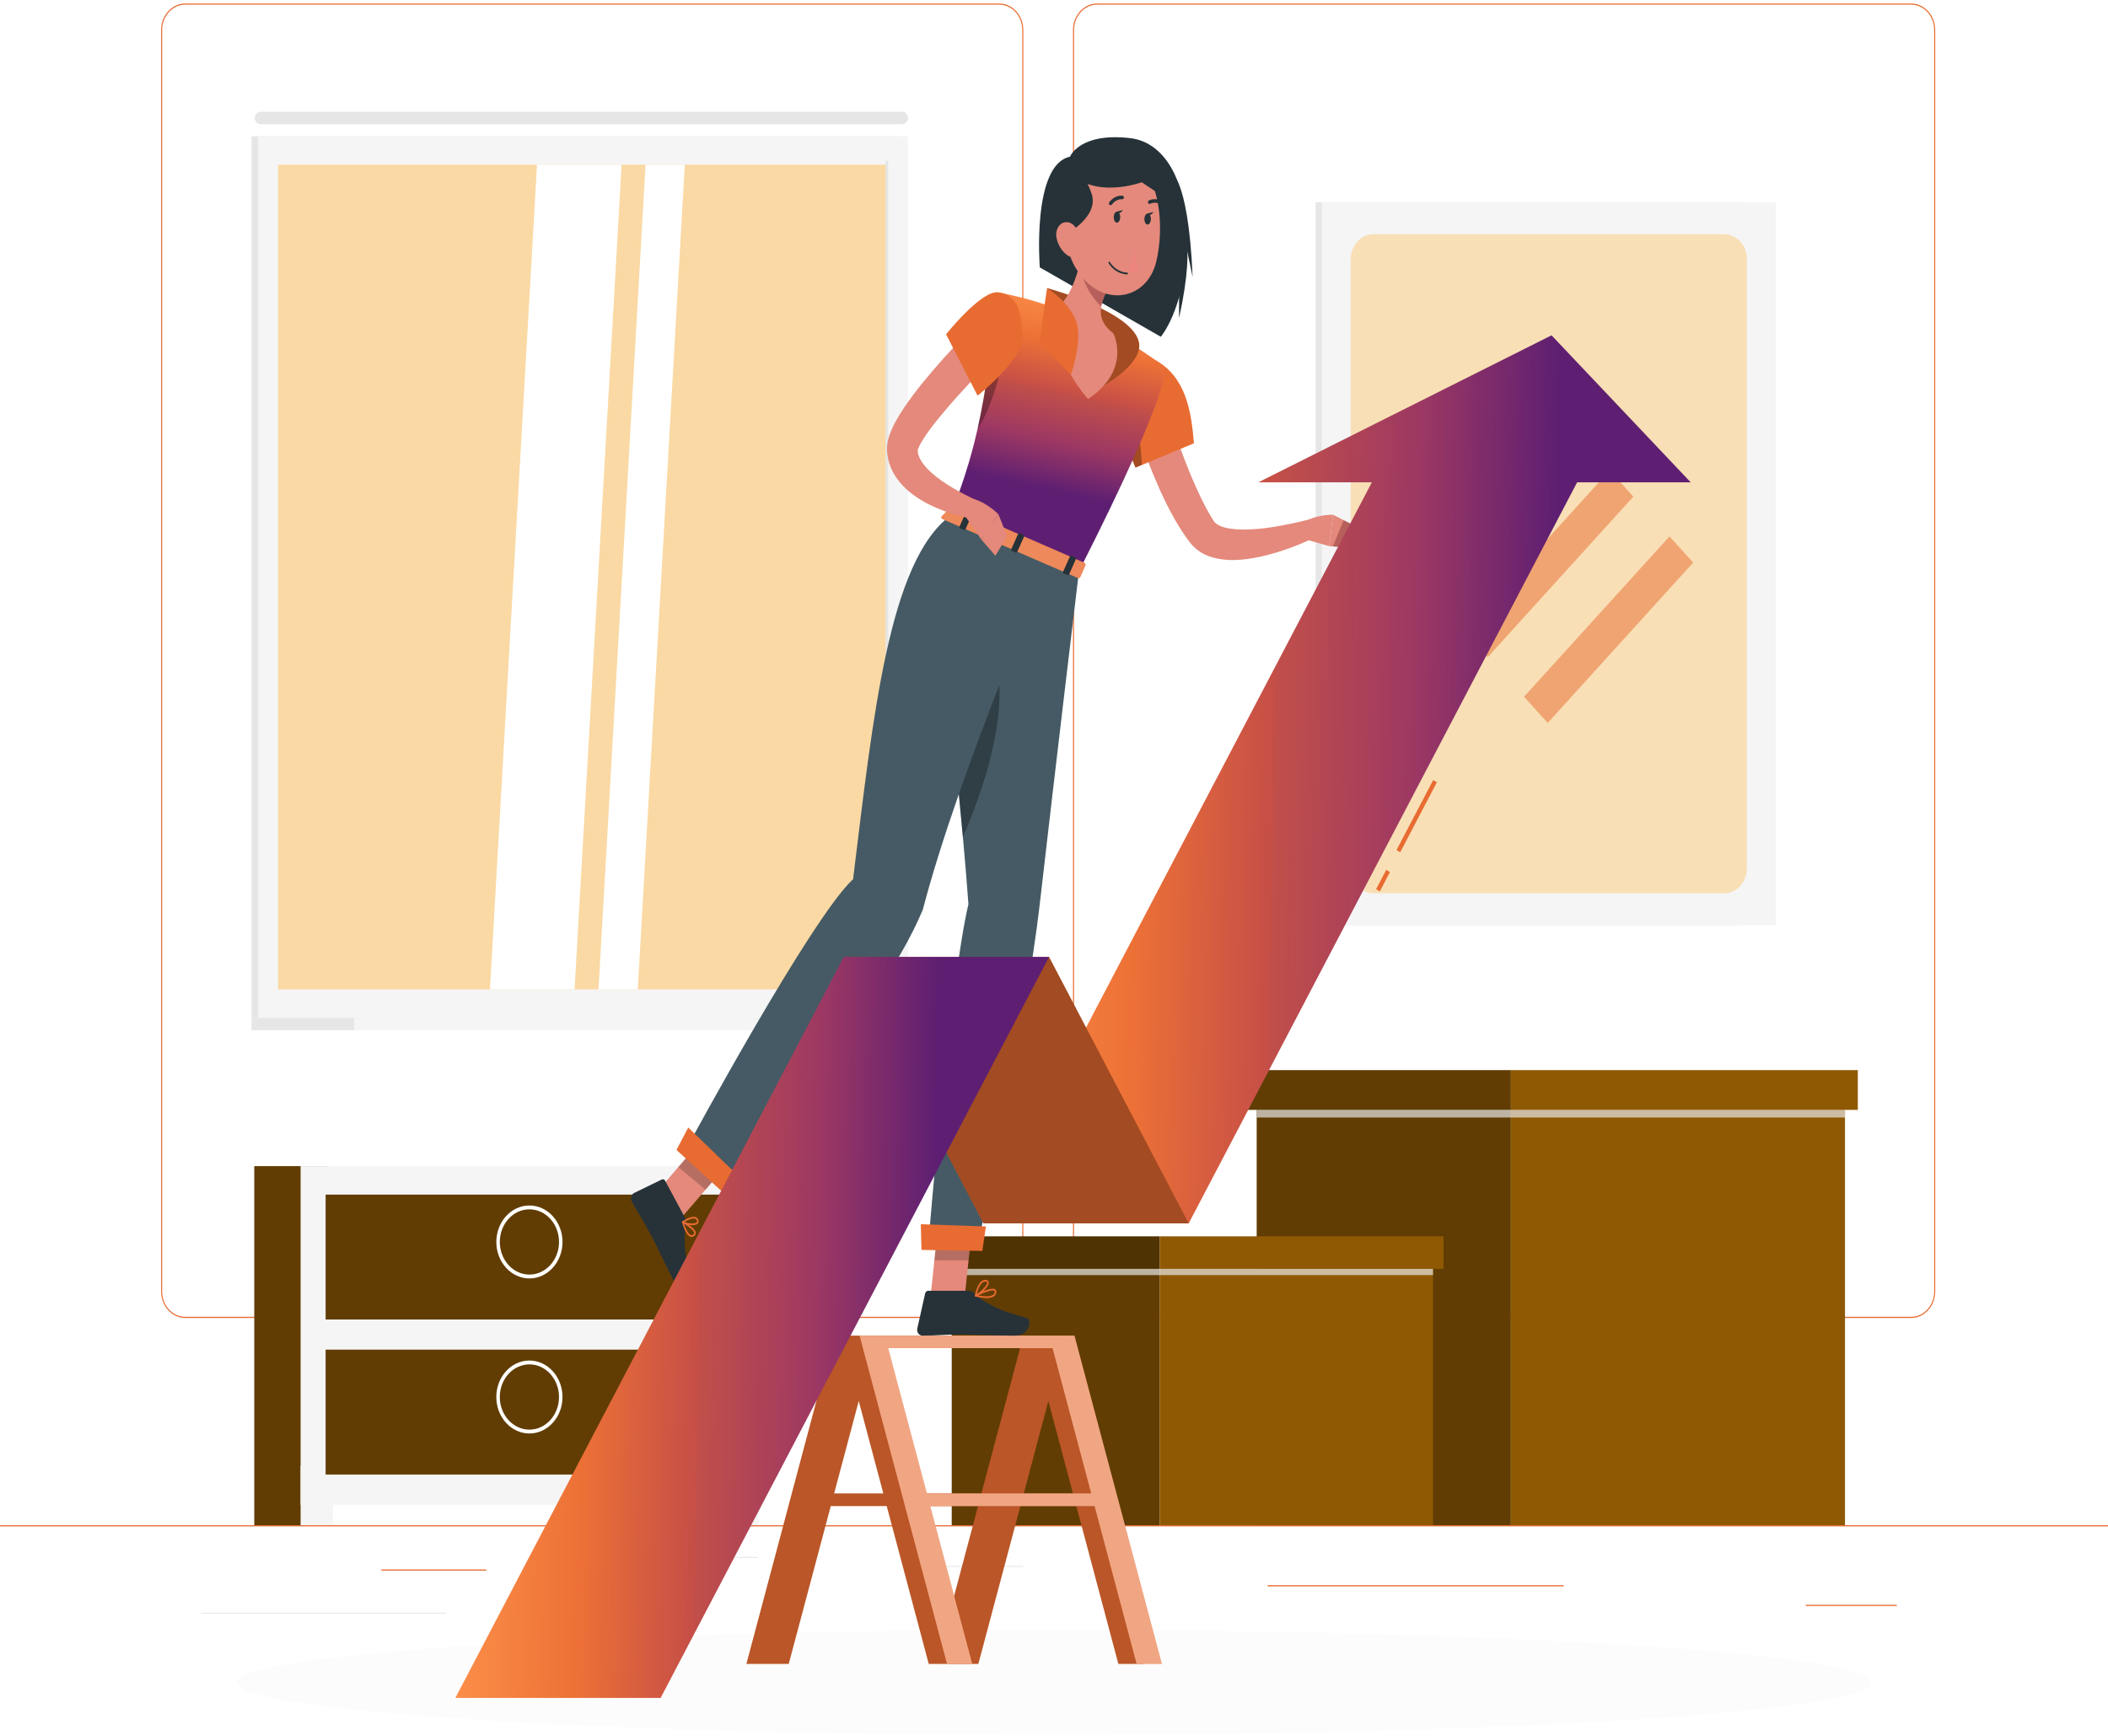 <svg width="465" height="383" viewBox="0 0 465 383" fill="none" xmlns="http://www.w3.org/2000/svg">
<path d="M465 336.477H0V336.733H465V336.477Z" fill="#E86B31"/>
<path d="M107.258 346.238H84.125V346.495H107.258V346.238Z" fill="#E86B31"/>
<path d="M167.243 343.455H141.668V343.711H167.243V343.455Z" fill="#EBEBEB"/>
<path d="M98.369 355.758H44.328V356.014H98.369V355.758Z" fill="#EBEBEB"/>
<path d="M418.413 354.037H398.328V354.293H418.413V354.037Z" fill="#E86B31"/>
<path d="M225.729 345.436H199.754V345.692H225.729V345.436Z" fill="#EBEBEB"/>
<path d="M344.928 349.707H279.621V349.963H344.928V349.707Z" fill="#E86B31"/>
<path d="M220.426 290.752H40.844C37.917 290.752 35.535 288.126 35.535 284.9V6.627C35.535 3.401 37.917 0.775 40.844 0.775H220.426C223.351 0.775 225.733 3.401 225.733 6.627V284.9C225.733 288.126 223.351 290.752 220.426 290.752ZM40.844 1.033C38.044 1.033 35.768 3.542 35.768 6.628V284.901C35.768 287.987 38.044 290.496 40.844 290.496H220.426C223.224 290.496 225.501 287.987 225.501 284.901V6.627C225.501 3.542 223.224 1.032 220.426 1.032L40.844 1.033Z" fill="#E86B31"/>
<path d="M421.58 290.752H241.999C239.072 290.752 236.691 288.126 236.691 284.9V6.627C236.691 3.401 239.073 0.775 241.999 0.775H421.58C424.508 0.775 426.888 3.401 426.888 6.627V284.9C426.889 288.126 424.508 290.752 421.58 290.752ZM241.999 1.033C239.201 1.033 236.924 3.542 236.924 6.628V284.901C236.924 287.987 239.201 290.496 241.999 290.496H421.58C424.379 290.496 426.656 287.987 426.656 284.901V6.627C426.656 3.542 424.379 1.032 421.58 1.032L241.999 1.033Z" fill="#E86B31"/>
<path d="M197.152 30.047H55.48V224.569H197.152V30.047Z" fill="#E6E6E6"/>
<path d="M200.29 30.047H56.945V224.569H200.29V30.047Z" fill="#F5F5F5"/>
<path d="M57.443 27.393H199.054C199.736 27.393 200.294 26.778 200.294 26.027C200.294 25.275 199.736 24.66 199.054 24.66H57.443C56.761 24.66 56.203 25.275 56.203 26.027C56.203 26.778 56.761 27.393 57.443 27.393Z" fill="#E6E6E6"/>
<path d="M197.152 224.568H55.48V227.277H197.152V224.568Z" fill="#E6E6E6"/>
<path d="M214.649 224.568H78.176V227.277H214.649V224.568Z" fill="#F5F5F5"/>
<path opacity="0.5" d="M195.895 218.274L195.895 36.342L61.343 36.342L61.343 218.274L195.895 218.274Z" fill="#FFBE55"/>
<path d="M108.078 218.274L118.454 36.342H137.121L126.745 218.274H108.078Z" fill="white"/>
<path d="M132.023 218.274L142.399 36.342H151.061L140.685 218.274H132.023Z" fill="white"/>
<path d="M195.895 157.954L195.895 35.492H195.337L195.337 157.954H195.895Z" fill="#E6E6E6"/>
<path d="M167.252 257.254H150.82V336.474H167.252V257.254Z" fill="#E6E6E6"/>
<path d="M160.134 336.475H167.249V323.33H159.961L160.134 336.475Z" fill="#F5F5F5"/>
<path d="M72.522 257.254H56.09V336.474H72.522V257.254Z" fill="#613D03"/>
<path d="M167.244 257.254H66.309V331.95H167.244V257.254Z" fill="#F5F5F5"/>
<path d="M73.425 336.475H66.309V323.33H73.597L73.425 336.475Z" fill="#F5F5F5"/>
<path d="M161.724 263.539H71.828V291.089H161.724V263.539Z" fill="#613D03"/>
<path d="M116.783 282.032C112.759 282.032 109.484 278.422 109.484 273.986C109.484 269.55 112.759 265.939 116.783 265.939C120.808 265.939 124.083 269.549 124.083 273.986C124.083 278.423 120.809 282.032 116.783 282.032ZM116.783 266.788C113.184 266.788 110.254 270.017 110.254 273.986C110.254 277.955 113.183 281.183 116.783 281.183C120.383 281.183 123.313 277.955 123.313 273.986C123.313 270.018 120.384 266.788 116.783 266.788Z" fill="white"/>
<path d="M161.724 297.742H71.828V325.293H161.724V297.742Z" fill="#613D03"/>
<path d="M116.78 316.236C112.755 316.236 109.48 312.626 109.48 308.189C109.48 303.752 112.755 300.143 116.78 300.143C120.805 300.143 124.08 303.752 124.08 308.189C124.08 312.626 120.806 316.236 116.78 316.236ZM116.78 300.992C113.18 300.992 110.251 304.222 110.251 308.189C110.251 312.158 113.179 315.387 116.78 315.387C120.381 315.387 123.31 312.159 123.31 308.189C123.31 304.222 120.381 300.992 116.78 300.992Z" fill="white"/>
<path d="M277.21 336.469H333.285V244.845H277.21V336.469Z" fill="#613D03"/>
<path d="M406.985 244.848H333.285V336.471H406.985V244.848Z" fill="#8F5903"/>
<path opacity="0.7" d="M277.209 246.533L406.984 246.533V237.043L277.209 237.043V246.533Z" fill="#E6E6E6"/>
<path d="M274.382 244.848H333.285V236.075H274.382V244.848Z" fill="#613D03"/>
<path d="M409.813 236.074H333.285V244.847H409.813V236.074Z" fill="#8F5903"/>
<path d="M209.939 336.473H255.814V279.918H209.939V336.473Z" fill="#613D03"/>
<path d="M316.108 279.914H255.814V336.468H316.108V279.914Z" fill="#8F5903"/>
<path opacity="0.7" d="M209.935 281.297H316.104V273.533H209.935V281.297Z" fill="#E6E6E6"/>
<path d="M207.624 279.918H255.812V272.742H207.624V279.918Z" fill="#503303"/>
<path d="M318.42 272.742H255.812V279.919H318.42V272.742Z" fill="#8F5903"/>
<path d="M383.735 44.621H290.211V204.115H383.735V44.621Z" fill="#E6E6E6"/>
<path d="M391.732 44.621H291.566V204.115H391.732V44.621Z" fill="#F5F5F5"/>
<path opacity="0.4" d="M297.953 191.535V57.201C297.953 54.142 300.203 51.662 302.978 51.662H380.32C383.096 51.662 385.345 54.142 385.345 57.201V191.536C385.345 194.596 383.096 197.076 380.32 197.076H302.978C300.203 197.075 297.953 194.595 297.953 191.535Z" fill="#FFBE55"/>
<path opacity="0.5" d="M360.3 109.561L355.066 103.791L322.979 139.163L328.213 144.932L360.3 109.561Z" fill="#E86B31"/>
<path d="M347.117 95.016L341.883 89.246L309.796 124.618L315.03 130.387L347.117 95.016Z" fill="#F5F5F5"/>
<path opacity="0.5" d="M373.499 124.109L368.266 118.34L336.179 153.712L341.412 159.481L373.499 124.109Z" fill="#E86B31"/>
<path opacity="0.3" d="M232.504 382.777C332.09 382.777 412.821 377.58 412.821 371.169C412.821 364.758 332.09 359.561 232.504 359.561C132.918 359.561 52.188 364.758 52.188 371.169C52.188 377.58 132.918 382.777 232.504 382.777Z" fill="#F5F5F5"/>
<path d="M234.037 298.618L235.093 294.65H183.934L164.652 367.064H173.983L183.255 332.242H195.602L204.874 367.064H215.811L225.083 332.242H237.43L246.702 367.064H252.261L234.037 298.618ZM183.993 329.472L189.428 309.058L194.864 329.472H183.993ZM208.457 359.64L201.161 332.242H215.752L208.457 359.64ZM216.49 329.472H200.424L192.208 298.618L192.527 297.419H225.024L216.49 329.472ZM225.82 329.472L231.256 309.058L236.692 329.472H225.82Z" fill="#E86B31"/>
<path opacity="0.2" d="M234.037 298.618L235.093 294.65H183.934L164.652 367.064H173.983L183.255 332.242H195.602L204.874 367.064H215.811L225.083 332.242H237.43L246.702 367.064H252.261L234.037 298.618ZM183.993 329.472L189.428 309.058L194.864 329.472H183.993ZM208.457 359.64L201.161 332.242H215.752L208.457 359.64ZM216.49 329.472H200.424L192.208 298.618L192.527 297.419H225.024L216.49 329.472ZM225.82 329.472L231.256 309.058L236.692 329.472H225.82Z" fill="black"/>
<path d="M237.009 294.65H189.621L208.903 367.064H214.462L205.19 332.242H241.458L250.73 367.064H256.29L237.009 294.65ZM204.454 329.472L195.919 297.419H232.187L240.722 329.472H204.454Z" fill="#E86B31"/>
<path opacity="0.4" d="M237.009 294.65H189.621L208.903 367.064H214.462L205.19 332.242H241.458L250.73 367.064H256.29M204.454 329.472L195.919 297.419H232.187L240.722 329.472H204.454Z" fill="white"/>
<path d="M236.031 34.569C236.031 34.569 238.088 29.187 249.284 30.469C257.429 31.402 262.377 41.062 261.758 54.731C261.137 68.4 256.062 74.293 256.062 74.293L229.367 58.989C229.367 58.989 227.549 36.364 236.031 34.569Z" fill="#263238"/>
<path d="M260.086 49.006V70.195C264.271 51.115 260.086 49.006 260.086 49.006Z" fill="#263238"/>
<path d="M258.728 40.457L263.08 61.095C262.109 37.989 257.581 36.922 258.728 40.457Z" fill="#263238"/>
<path d="M258.032 92.256C258.707 94.247 259.428 96.382 260.194 98.416C260.944 100.475 261.715 102.52 262.545 104.52C263.387 106.513 264.251 108.475 265.177 110.36C265.647 111.298 266.127 112.212 266.626 113.096C266.865 113.56 267.14 113.947 267.394 114.379L267.741 114.939C267.787 115.016 267.84 115.093 267.91 115.171C268.172 115.48 268.667 115.825 269.335 116.096C270.001 116.367 270.819 116.55 271.68 116.664C273.42 116.898 275.346 116.85 277.287 116.689C279.237 116.535 281.219 116.232 283.198 115.838C285.177 115.484 287.194 115.001 289.12 114.517L290.379 118.386C286.419 120.354 282.399 121.814 278.07 122.804C275.904 123.274 273.67 123.594 271.263 123.535C270.057 123.487 268.805 123.352 267.481 122.97C266.166 122.587 264.734 121.941 263.439 120.726C263.117 120.427 262.809 120.091 262.525 119.728C262.358 119.523 262.293 119.423 262.2 119.296L261.931 118.922C261.583 118.422 261.194 117.927 260.882 117.418L259.907 115.896L259.012 114.349C257.853 112.279 256.796 110.18 255.846 108.045C254.899 105.911 253.996 103.766 253.172 101.591C252.366 99.39 251.59 97.256 250.902 94.924L258.032 92.256Z" fill="#E4897B"/>
<path d="M288.621 119.174L293.228 120.492L294.019 113.545C294.019 113.545 289.309 113.483 287.059 115.769L288.621 119.174Z" fill="#E4897B"/>
<path d="M299.023 120.89L298.37 115.762L294.02 113.545L293.23 120.492L299.023 120.89Z" fill="#E4897B"/>
<path opacity="0.5" d="M299.023 120.895L298.369 115.767L296.387 114.756L294.02 120.55L299.023 120.895Z" fill="#8B373A"/>
<path d="M245.098 86.66C245.383 89.329 247.144 94.463 248.574 98.302C249.616 101.072 250.471 103.16 250.471 103.16L251.861 102.585L263.372 97.792C262.785 90.907 261.687 83.382 255.107 79.588C250.972 77.2 244.594 81.892 245.098 86.66Z" fill="#E86B31"/>
<path opacity="0.3" d="M248.578 98.302C249.621 101.072 250.475 103.16 250.475 103.16L251.866 102.585C251.788 99.876 251.479 95.594 250.249 93.588C249.386 94.915 248.871 96.584 248.578 98.302Z" fill="black"/>
<path d="M205.227 286.439L212.683 287.218L214.687 268.248L207.23 267.469L205.227 286.439Z" fill="#E4897B"/>
<path d="M143.84 264.198L149.841 269.187L161.793 255.292L155.791 250.303L143.84 264.198Z" fill="#E4897B"/>
<path d="M151.026 268.499L146.717 260.48C146.56 260.187 146.254 260.075 145.98 260.208L139.884 263.175C139.252 263.482 139.006 264.43 139.378 265.095C140.923 267.861 141.792 269.109 143.687 272.634C144.853 274.804 147.15 279.798 148.76 282.794C150.334 285.724 153.073 284.138 152.64 282.726C150.696 276.397 150.894 272.812 151.28 269.96C151.349 269.446 151.256 268.925 151.026 268.499Z" fill="#263238"/>
<path d="M213.641 284.75H204.762C204.44 284.75 204.154 284.997 204.076 285.345L202.343 293.089C202.163 293.893 202.718 294.631 203.465 294.638C206.595 294.669 208.078 294.395 211.982 294.395C214.384 294.395 220.599 294.653 223.917 294.653C227.161 294.653 227.747 291.038 226.397 290.711C220.34 289.242 216.819 287.217 214.912 285.285C214.568 284.938 214.114 284.75 213.641 284.75Z" fill="#263238"/>
<path opacity="0.2" d="M214.691 268.25L213.659 278.028H206.117L207.23 267.471L214.691 268.25Z" fill="black"/>
<path opacity="0.2" d="M155.792 250.309L161.795 255.299L155.632 262.459L149.629 257.469L155.792 250.309Z" fill="black"/>
<path d="M209.715 113.699C215.179 116.075 226.787 121.119 238.012 126.002C259.625 83.407 256.884 80.861 256.884 80.861C256.884 80.861 252.414 77.584 247.739 74.785C247.033 74.361 246.317 73.945 245.609 73.554C241.557 71.305 237.603 69.774 232.762 67.958C232.118 67.713 231.472 67.491 230.826 67.267C225.303 65.412 220.162 64.494 220.162 64.494C219.492 70.563 218.86 75.693 218.214 80.145C217.379 85.951 216.54 90.584 215.65 94.579C213.977 102.007 212.12 107.233 209.715 113.699Z" fill="url(#paint0_linear_1391_358197)"/>
<path opacity="0.3" d="M215.645 94.58C218.574 90.397 221.615 80.454 221.085 76.594L218.209 80.146C217.373 85.952 216.535 90.586 215.645 94.58Z" fill="black"/>
<path d="M251.265 75.664C250.086 68.713 230.973 63.56 230.973 63.56L241.816 84.264L243.524 85.028C243.524 85.028 252.048 80.285 251.265 75.664Z" fill="#E86B31"/>
<path opacity="0.3" d="M251.265 75.664C250.086 68.713 230.973 63.56 230.973 63.56L241.816 84.264L243.524 85.028C243.524 85.028 252.048 80.285 251.265 75.664Z" fill="black"/>
<path d="M237.968 59.02C236.878 62.965 235.196 66.825 232.755 67.957C232.755 67.957 231.447 78.247 240.018 88.024C249.717 81.541 245.605 73.547 245.605 73.547C241.398 70.316 242.427 66.876 245.538 61.739L242.383 58.577C241.339 56.47 238.595 56.752 237.968 59.02Z" fill="#E4897B"/>
<path d="M230.439 67.144L230.969 63.562C230.969 63.562 235.386 66.183 237.22 70.426C239.054 74.669 236.23 82.666 236.23 82.666L229.367 75.436L230.439 67.144Z" fill="#E86B31"/>
<path opacity="0.5" d="M242.378 58.574C241.393 56.587 238.886 56.726 238.086 58.669C238.945 62.094 240.32 65.15 242.911 67.601C243.218 65.888 244.177 63.97 245.53 61.737L242.378 58.574Z" fill="#8B373A"/>
<path d="M234.938 44.854C235.145 53.116 235.075 56.614 238.66 61.07C244.052 67.771 253.048 65.9 255.043 57.789C256.84 50.489 256.2 38.203 249.107 34.482C242.12 30.817 234.731 36.591 234.938 44.854Z" fill="#E4897B"/>
<path d="M235.656 37.643C241.224 44.144 251.856 40.206 251.856 40.206L257.419 43.933L254.463 36.533L247.917 32.318C247.917 32.318 232.801 34.311 235.656 37.643Z" fill="#263238"/>
<path d="M236.261 35.082C236.261 35.082 238.896 37.474 240.756 42.6C242.616 47.726 235.191 51.651 235.191 51.651C235.191 51.651 229.132 44.65 236.261 35.082Z" fill="#263238"/>
<path d="M233.047 52.408C233.351 54.093 234.319 55.481 235.376 56.265C236.966 57.444 238.309 56.029 238.327 54.024C238.343 52.218 237.534 49.431 235.716 49.055C233.927 48.684 232.699 50.481 233.047 52.408Z" fill="#E4897B"/>
<path d="M238.01 126.004C238.01 126.004 232.994 167.648 229.331 199.671C226.42 225.128 215.79 274.197 215.79 274.197L204.898 273.008C204.898 273.008 209.454 217.332 213.621 199.462C211.045 162.709 204.306 127.123 215.307 115.938L238.01 126.004Z" fill="#455A64"/>
<path d="M203.121 270.078L217.48 270.559L216.695 275.964L203.265 275.739L203.121 270.078Z" fill="#E86B31"/>
<path opacity="0.3" d="M220.141 147.521L209.26 137.535C208.879 150.381 210.785 166.989 212.394 184.643C217.891 171.961 221.714 158.336 220.141 147.521Z" fill="black"/>
<path d="M231.807 123.414C231.807 123.414 211.64 169.748 203.573 200.643C193.488 225.081 159.613 260.085 159.613 260.085L151.902 252.489C151.902 252.489 178.967 202.446 188.179 193.956C192.589 158.173 196.033 123.811 209.72 113.699L231.807 123.414Z" fill="#455A64"/>
<path d="M159.242 262.831L149.223 253.68L151.826 248.738L162.805 259.373L159.242 262.831Z" fill="#E86B31"/>
<path d="M209.902 111.668L207.698 113.932C207.527 114.107 207.687 114.432 208.014 114.573L237.691 127.482C237.946 127.593 238.203 127.545 238.278 127.374L239.46 124.667C239.542 124.479 239.375 124.218 239.096 124.096L210.44 111.631C210.229 111.541 210.011 111.555 209.902 111.668Z" fill="#E86B31"/>
<path opacity="0.2" d="M209.902 111.668L207.698 113.932C207.527 114.107 207.687 114.432 208.014 114.573L237.691 127.482C237.946 127.593 238.203 127.545 238.278 127.374L239.46 124.667C239.542 124.479 239.375 124.218 239.096 124.096L210.44 111.631C210.229 111.541 210.011 111.555 209.902 111.668Z" fill="white"/>
<path d="M212.576 116.907L211.808 116.573C211.656 116.507 211.567 116.368 211.614 116.266L213.178 112.759C213.224 112.657 213.387 112.627 213.539 112.694L214.306 113.028C214.459 113.095 214.547 113.233 214.501 113.336L212.936 116.842C212.891 116.944 212.728 116.974 212.576 116.907Z" fill="#263238"/>
<path d="M235.435 126.848L234.667 126.514C234.515 126.447 234.427 126.309 234.473 126.206L236.037 122.701C236.083 122.598 236.246 122.569 236.398 122.635L237.165 122.969C237.318 123.036 237.406 123.174 237.36 123.277L235.795 126.782C235.75 126.885 235.587 126.914 235.435 126.848Z" fill="#263238"/>
<path d="M224.001 121.878L223.234 121.544C223.082 121.477 222.993 121.339 223.04 121.236L224.604 117.73C224.65 117.628 224.812 117.598 224.965 117.665L225.732 117.999C225.885 118.065 225.973 118.204 225.926 118.306L224.362 121.812C224.318 121.915 224.155 121.945 224.001 121.878Z" fill="#263238"/>
<path d="M245.684 47.865C245.665 48.535 245.965 49.098 246.357 49.123C246.748 49.147 247.081 48.623 247.101 47.952C247.12 47.282 246.82 46.719 246.429 46.694C246.038 46.67 245.705 47.196 245.684 47.865Z" fill="#263238"/>
<path d="M252.446 48.281C252.427 48.952 252.727 49.514 253.119 49.539C253.509 49.562 253.842 49.039 253.863 48.368C253.882 47.698 253.582 47.135 253.19 47.11C252.799 47.086 252.466 47.611 252.446 48.281Z" fill="#263238"/>
<path d="M253.02 47.135L254.47 46.76C254.47 46.76 253.696 47.972 253.02 47.135Z" fill="#263238"/>
<g filter="url(#filter0_i_1391_358197)">
<path d="M250.298 51.067C250.298 51.067 250.486 54.154 251.177 55.832C250.199 56.389 249.018 55.62 249.018 55.62L250.298 51.067Z" fill="#ED847E"/>
</g>
<path d="M248.701 60.528C248.765 60.502 248.811 60.434 248.814 60.353C248.817 60.245 248.741 60.151 248.644 60.145C246.026 59.983 244.854 57.852 244.842 57.83C244.791 57.736 244.68 57.705 244.6 57.758C244.517 57.813 244.491 57.933 244.541 58.027C244.592 58.122 245.816 60.364 248.631 60.539C248.657 60.541 248.68 60.536 248.701 60.528Z" fill="#263238"/>
<path d="M245.099 45.252C245.155 45.229 245.205 45.19 245.246 45.136C246.232 43.794 247.522 43.958 247.535 43.96C247.726 43.988 247.9 43.834 247.921 43.618C247.941 43.401 247.801 43.205 247.607 43.177C247.539 43.168 245.924 42.961 244.699 44.626C244.577 44.792 244.601 45.041 244.751 45.181C244.852 45.276 244.985 45.298 245.099 45.252Z" fill="#263238"/>
<path d="M256.719 45.127C256.733 45.108 256.745 45.089 256.756 45.066C256.851 44.879 256.792 44.636 256.622 44.526C254.928 43.414 253.481 44.202 253.419 44.236C253.247 44.332 253.18 44.569 253.271 44.764C253.36 44.958 253.572 45.038 253.744 44.943C253.798 44.913 254.93 44.32 256.278 45.205C256.428 45.303 256.613 45.266 256.719 45.127Z" fill="#263238"/>
<path d="M152.184 272.793C152.221 272.811 152.259 272.826 152.297 272.839C152.618 272.944 152.936 272.854 153.241 272.569C153.471 272.355 153.498 272.11 153.48 271.943C153.365 270.883 150.965 269.57 150.692 269.424C150.627 269.389 150.554 269.402 150.501 269.454C150.449 269.507 150.428 269.59 150.45 269.665C150.741 270.679 151.344 272.391 152.184 272.793ZM150.92 269.996C151.867 270.552 153.072 271.433 153.132 271.992C153.139 272.062 153.134 272.157 153.018 272.263C152.805 272.462 152.601 272.526 152.394 272.458C151.909 272.3 151.37 271.39 150.92 269.996Z" fill="#E86B31"/>
<path d="M150.706 269.872C151.531 270.267 153.341 270.528 153.92 269.923C154.039 269.798 154.213 269.52 154.03 269.066C153.915 268.777 153.72 268.583 153.446 268.488C152.422 268.132 150.601 269.379 150.525 269.433C150.472 269.47 150.44 269.535 150.441 269.606C150.442 269.677 150.477 269.741 150.532 269.775C150.583 269.808 150.641 269.841 150.706 269.872ZM153.412 268.896C153.55 268.962 153.649 269.072 153.712 269.231C153.805 269.462 153.746 269.567 153.683 269.633C153.303 270.03 151.847 269.928 151.003 269.581C151.629 269.202 152.734 268.656 153.344 268.868C153.367 268.876 153.39 268.885 153.412 268.896Z" fill="#E86B31"/>
<path d="M217.616 286.368C218.302 286.368 218.938 286.251 219.338 285.911C219.611 285.678 219.755 285.362 219.765 284.971C219.772 284.679 219.64 284.52 219.529 284.438C218.707 283.838 215.723 285.351 215.133 285.661C215.065 285.696 215.027 285.775 215.037 285.858C215.047 285.941 215.105 286.009 215.179 286.028C215.827 286.186 216.76 286.368 217.616 286.368ZM218.987 284.679C219.14 284.679 219.26 284.705 219.338 284.762C219.375 284.79 219.413 284.833 219.411 284.948C219.403 285.224 219.307 285.437 219.117 285.599C218.607 286.034 217.381 286.091 215.784 285.767C216.861 285.244 218.275 284.679 218.987 284.679Z" fill="#E86B31"/>
<path d="M215.217 286.036C215.24 286.036 215.263 286.031 215.284 286.021C216.275 285.569 218.25 283.783 218.113 282.86C218.083 282.658 217.951 282.403 217.493 282.343C215.72 282.112 215.066 285.646 215.039 285.796C215.026 285.866 215.05 285.941 215.102 285.988C215.134 286.019 215.176 286.036 215.217 286.036ZM217.341 282.723C217.38 282.723 217.42 282.726 217.461 282.731C217.648 282.756 217.75 282.817 217.764 282.912C217.843 283.447 216.482 284.859 215.477 285.477C215.688 284.623 216.278 282.723 217.341 282.723Z" fill="#E86B31"/>
<path d="M246.258 46.719L247.709 46.344C247.709 46.344 246.934 47.556 246.258 46.719Z" fill="#263238"/>
<path d="M220.171 77.921C217.172 80.985 214.139 84.186 211.235 87.385C209.784 88.994 208.38 90.638 207.037 92.29C205.699 93.929 204.407 95.635 203.424 97.257C202.939 98.023 202.532 98.925 202.473 99.167C202.456 99.205 202.468 99.176 202.455 99.176C202.463 99.14 202.447 99.041 202.448 99.152C202.441 99.281 202.438 99.409 202.449 99.538C202.464 99.798 202.516 100.067 202.599 100.362C202.921 101.553 204.046 103.004 205.445 104.257C208.277 106.799 212.075 108.832 215.746 110.506L214.842 114.495C213.681 114.31 212.636 114.064 211.548 113.773C210.469 113.489 209.396 113.159 208.338 112.752C206.223 111.939 204.09 111.005 202.047 109.582C201.026 108.871 200.003 108.066 199.056 107.036C198.11 106.012 197.2 104.771 196.539 103.213C196.208 102.438 195.959 101.583 195.809 100.693C195.732 100.249 195.686 99.795 195.666 99.342C195.648 99.163 195.657 98.773 195.676 98.447C195.705 98.16 195.738 97.84 195.789 97.596C195.983 96.553 196.266 95.789 196.55 95.086C196.839 94.389 197.144 93.772 197.456 93.184C198.714 90.855 200.092 88.935 201.493 87.038C202.903 85.159 204.374 83.393 205.858 81.654C208.834 78.17 211.893 74.918 215.156 71.734L220.171 77.921Z" fill="#E4897B"/>
<path d="M212.812 113.72L216.514 119.083L220.239 113.44C220.239 113.44 216.746 109.957 213.687 110.026L212.812 113.72Z" fill="#E4897B"/>
<path d="M219.574 122.597L222.164 118.277L220.236 113.441L216.512 119.084L219.574 122.597Z" fill="#E4897B"/>
<path d="M220.156 64.493C216.434 64.027 208.695 73.754 208.695 73.754L215.643 87.279C215.643 87.279 225.935 79.249 225.556 74.114C225.222 69.569 224.898 65.086 220.156 64.493Z" fill="#E86B31"/>
<path d="M305.791 191.886L303.559 196.145L304.363 196.657L306.596 192.398L305.791 191.886Z" fill="#E86B31"/>
<path d="M316.145 172.088L308.059 187.514L308.863 188.026L316.949 172.6L316.145 172.088Z" fill="#E86B31"/>
<path d="M342.252 73.975L277.573 106.4H302.615L216.93 269.885H262.213L347.9 106.4H372.942L342.252 73.975Z" fill="url(#paint1_linear_1391_358197)"/>
<path d="M262.211 269.884H216.935L186.129 211.102H231.406L262.211 269.884Z" fill="#E86B31"/>
<path opacity="0.3" d="M262.211 269.884H216.935L186.129 211.102H231.406L262.211 269.884Z" fill="black"/>
<path d="M231.407 211.1H186.123L100.438 374.585H145.721L231.407 211.1Z" fill="url(#paint2_linear_1391_358197)"/>
<defs>
<filter id="filter0_i_1391_358197" x="249.018" y="51.066" width="2.16" height="8.969" filterUnits="userSpaceOnUse" color-interpolation-filters="sRGB">
<feFlood flood-opacity="0" result="BackgroundImageFix"/>
<feBlend mode="normal" in="SourceGraphic" in2="BackgroundImageFix" result="shape"/>
<feColorMatrix in="SourceAlpha" type="matrix" values="0 0 0 0 0 0 0 0 0 0 0 0 0 0 0 0 0 0 127 0" result="hardAlpha"/>
<feOffset dy="4"/>
<feGaussianBlur stdDeviation="2"/>
<feComposite in2="hardAlpha" operator="arithmetic" k2="-1" k3="1"/>
<feColorMatrix type="matrix" values="0 0 0 0 0 0 0 0 0 0 0 0 0 0 0 0 0 0 0.25 0"/>
<feBlend mode="normal" in2="shape" result="effect1_innerShadow_1391_358197"/>
</filter>
<linearGradient id="paint0_linear_1391_358197" x1="246.5" y1="67.502" x2="235.123" y2="119.751" gradientUnits="userSpaceOnUse">
<stop stop-color="#FB8D48"/>
<stop offset="0.2" stop-color="#ED7136"/>
<stop offset="0.4" stop-color="#C54E47"/>
<stop offset="0.4" stop-color="#C14F49"/>
<stop offset="0.6" stop-color="#9D3863"/>
<stop offset="0.8" stop-color="#5E1F72"/>
</linearGradient>
<linearGradient id="paint1_linear_1391_358197" x1="219.643" y1="158.325" x2="373.493" y2="160.701" gradientUnits="userSpaceOnUse">
<stop stop-color="#FB8D48"/>
<stop offset="0.2" stop-color="#ED7136"/>
<stop offset="0.4" stop-color="#C54E47"/>
<stop offset="0.4" stop-color="#C14F49"/>
<stop offset="0.6" stop-color="#9D3863"/>
<stop offset="0.8" stop-color="#5E1F72"/>
</linearGradient>
<linearGradient id="paint2_linear_1391_358197" x1="102.715" y1="281.489" x2="231.869" y2="283.496" gradientUnits="userSpaceOnUse">
<stop stop-color="#FB8D48"/>
<stop offset="0.2" stop-color="#ED7136"/>
<stop offset="0.4" stop-color="#C54E47"/>
<stop offset="0.4" stop-color="#C14F49"/>
<stop offset="0.6" stop-color="#9D3863"/>
<stop offset="0.8" stop-color="#5E1F72"/>
</linearGradient>
</defs>
</svg>
